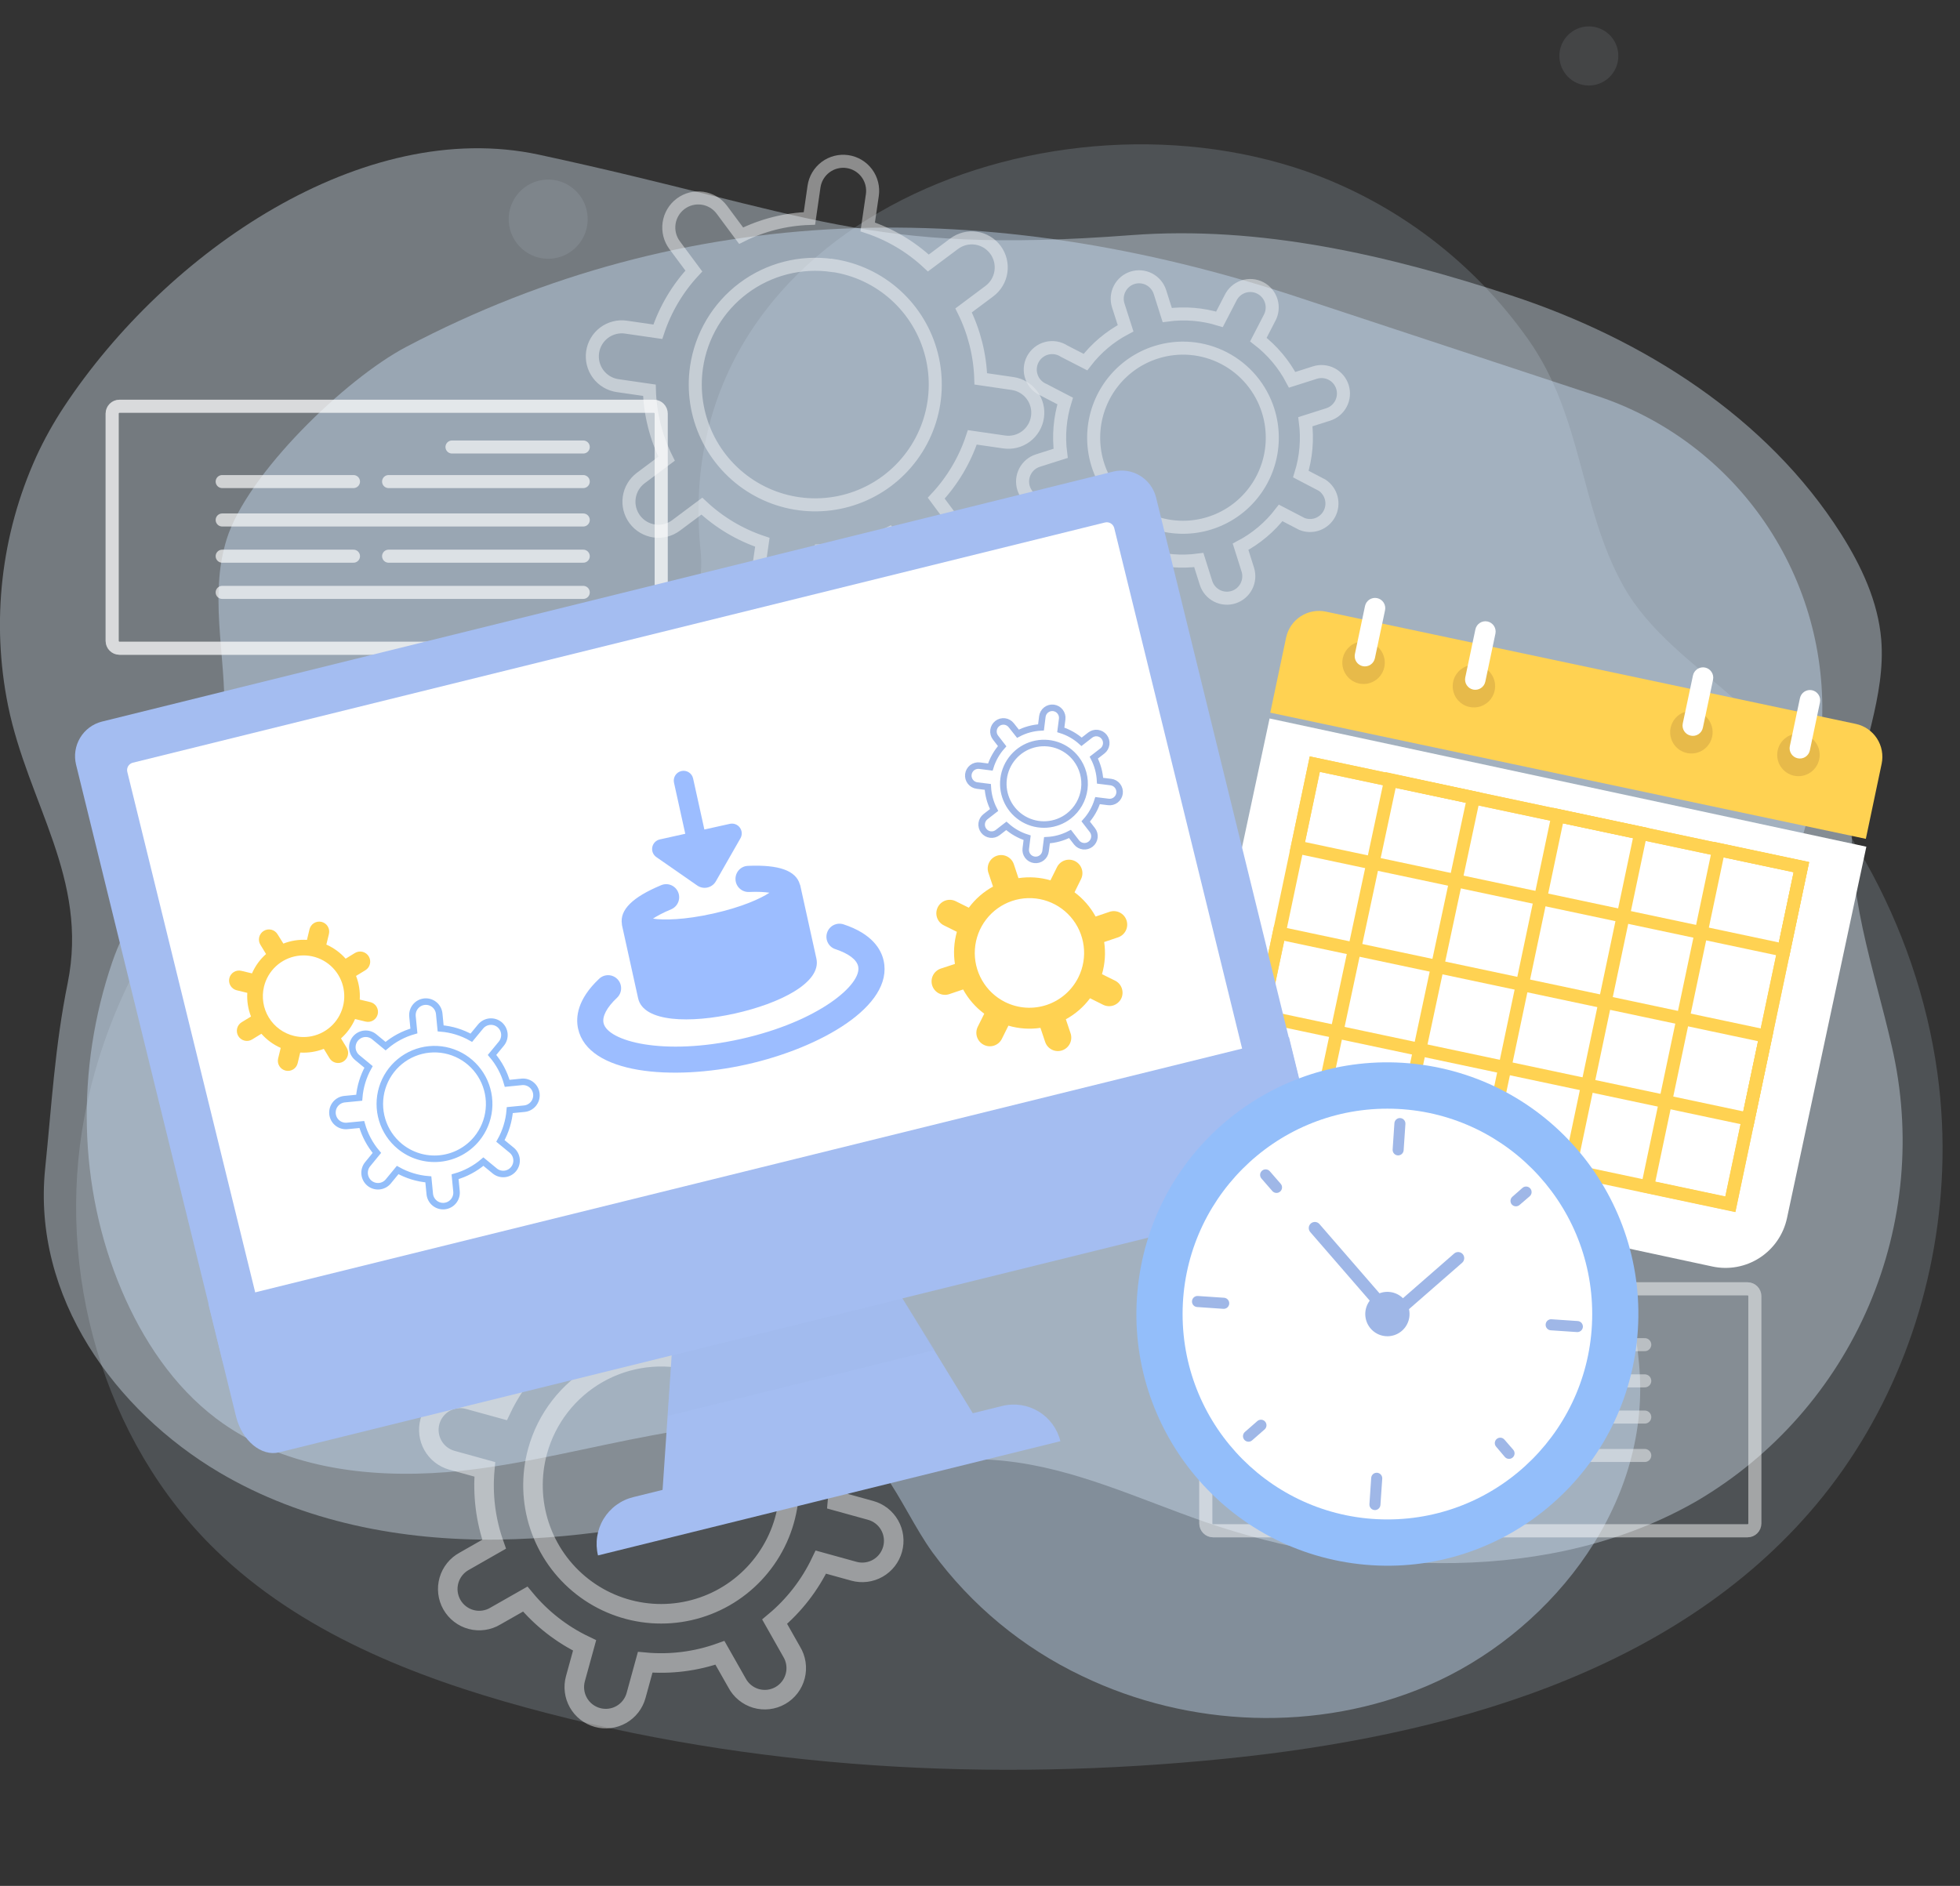 <svg width="239" height="230" viewBox="0 0 239 230" fill="none" xmlns="http://www.w3.org/2000/svg">
<rect x="0" y="0" width="239" height="230" fill="#333333" stroke="none"/>
<g clip-path="url(#clip0)">
<g opacity="0.41">
<path opacity="0.41" d="M236.758 144.122C236.986 140.246 236.882 136.358 236.449 132.5C234.4 114.391 225.139 97.317 211.507 85.269C206.643 80.969 201.108 77.116 197.942 71.444C192.612 61.887 193.016 50.906 186.412 41.481C179.712 31.952 170.219 24.753 159.253 20.885C126.773 9.599 81.338 27.961 85.431 67.181C85.431 67.323 85.463 67.528 85.479 67.785C85.602 69.711 85.335 71.643 84.694 73.463C84.052 75.282 83.049 76.953 81.745 78.373C80.442 79.793 78.864 80.933 77.109 81.724C75.353 82.516 73.456 82.942 71.532 82.977C41.59 83.692 15.814 106.847 10.295 136.18C6.752 155.04 12.559 175.715 26.317 189.062C36.584 199.023 50.363 204.495 64.153 208.254C91.794 215.797 120.877 217.374 149.378 214.493C176.056 211.797 204.2 204.101 221.454 183.516C230.658 172.535 235.93 158.473 236.758 144.122Z" fill="#D4EBF8"/>
</g>
<g opacity="0.31">
<path opacity="0.31" d="M193.744 10.43C195.73 10.43 197.339 8.815 197.339 6.824C197.339 4.832 195.73 3.218 193.744 3.218C191.758 3.218 190.148 4.832 190.148 6.824C190.148 8.815 191.758 10.43 193.744 10.43Z" fill="#E1EDFE"/>
</g>
<g opacity="0.31">
<path opacity="0.31" d="M70.447 29.937C72.214 27.942 72.033 24.889 70.043 23.117C68.054 21.346 65.01 21.527 63.244 23.523C61.478 25.518 61.658 28.571 63.648 30.342C65.637 32.114 68.681 31.932 70.447 29.937Z" fill="#E1EDFE"/>
</g>
<path opacity="0.47" d="M4.425 55.684C0.112 65.199 -1.091 75.837 0.986 86.078C3.423 98.001 10.824 107.163 8.256 119.879C6.683 127.622 6.301 134.802 5.509 142.482C3.89 158.205 14.089 172.072 26.715 179.558C36.982 185.64 49.016 187.921 60.819 187.763C71.443 187.616 82.045 185.661 92.339 183.001C102.26 180.451 111.956 177.092 122.355 178.154C131.003 179.032 138.791 182.785 146.847 185.582C166.076 192.258 189.362 193.199 206.946 183.037C216.275 177.547 223.61 169.209 227.882 159.242C232.153 149.275 233.136 138.2 230.689 127.632C228.535 118.097 224.923 108.477 226.024 98.542C226.81 91.614 229.971 84.927 229.394 77.983C229.006 73.368 226.983 69.047 224.504 65.125C215.458 50.853 200.306 41.302 184.284 36.035C169.205 31.083 153.649 27.493 137.952 28.676C105.489 31.151 98.869 26.005 65.698 18.861C44.283 14.267 20.326 30.647 7.8 49.618C6.523 51.551 5.394 53.579 4.425 55.684Z" fill="#E0F1FD" fill-opacity="0.8"/>
<path opacity="0.81" d="M26.757 70.351C26.091 77.863 28.617 85.596 26.505 93.044C23.979 101.954 16.662 108.625 13.675 117.372C9.267 130.293 9.482 144.775 14.833 157.365C17.412 163.436 21.185 169.077 26.332 172.977C34.262 178.991 44.676 180.305 54.44 179.543C68.99 178.407 84.346 172.089 98.99 173.813C107.066 174.764 109.529 183.527 113.696 189.309C118.436 195.777 124.703 200.963 131.935 204.401C145.012 210.709 160.709 211.298 174.074 205.584C188.345 199.492 200.803 184.605 199.965 167.773C199.588 159.982 196.48 152.25 197.916 144.596C199.724 134.992 206.941 126.24 212.166 118.418C217.997 109.639 221.431 99.48 222.124 88.954C222.124 88.839 222.124 88.718 222.151 88.597C222.636 79.766 220.199 71.022 215.218 63.724C210.237 56.426 202.992 50.983 194.608 48.242L157.989 36.151C120.819 23.903 83.696 24.319 49.54 42.302C42.145 46.191 30.111 57.788 27.632 65.783C27.177 67.27 26.883 68.801 26.757 70.351Z" fill="#D1E6FF" fill-opacity="0.5"/>
<path d="M154.811 87.623L227.581 103.263L217.905 148.555C217.479 150.549 216.281 152.291 214.574 153.398C212.868 154.506 210.793 154.888 208.805 154.461L151.022 142.042C149.034 141.615 147.297 140.413 146.193 138.702C145.089 136.99 144.708 134.909 145.134 132.915L154.811 87.623Z" fill="white"/>
<path d="M210.995 146.854L219.657 105.735L209.571 103.598L200.909 144.717L210.995 146.854Z" stroke="#FFD252" stroke-width="1.59" stroke-miterlimit="10"/>
<path d="M219.659 105.765L160.324 93.192L151.662 134.311L210.997 146.885L219.659 105.765Z" stroke="#FFD252" stroke-width="1.59" stroke-miterlimit="10"/>
<path d="M219.66 105.767L160.325 93.194L158.194 103.31L217.529 115.884L219.66 105.767Z" stroke="#FFD252" stroke-width="1.59" stroke-miterlimit="10"/>
<path d="M215.318 126.369L155.983 113.796L153.852 123.912L213.187 136.486L215.318 126.369Z" stroke="#FFD252" stroke-width="1.59" stroke-miterlimit="10"/>
<path d="M191.402 142.713L200.063 101.593L189.977 99.456L181.315 140.575L191.402 142.713Z" stroke="#FFD252" stroke-width="1.59" stroke-miterlimit="10"/>
<path d="M170.883 138.472L179.683 97.285L169.58 95.114L160.78 136.301L170.883 138.472Z" stroke="#FFD252" stroke-width="1.593" stroke-miterlimit="10"/>
<path d="M161.676 74.593L226.287 88.285C226.813 88.396 227.312 88.61 227.756 88.915C228.199 89.22 228.578 89.609 228.872 90.061C229.165 90.513 229.367 91.018 229.465 91.548C229.564 92.078 229.557 92.623 229.446 93.15L227.518 102.305L154.896 86.916L156.822 77.776C156.931 77.247 157.143 76.745 157.447 76.298C157.75 75.852 158.139 75.469 158.59 75.174C159.041 74.878 159.545 74.674 160.075 74.575C160.605 74.475 161.149 74.481 161.676 74.593Z" fill="#FFD252"/>
<path d="M219.299 94.662C220.729 94.662 221.888 93.499 221.888 92.065C221.888 90.631 220.729 89.468 219.299 89.468C217.869 89.468 216.71 90.631 216.71 92.065C216.71 93.499 217.869 94.662 219.299 94.662Z" fill="#E7BA4A"/>
<path d="M219.215 92.481C219.054 92.447 218.901 92.383 218.766 92.29C218.63 92.197 218.514 92.079 218.425 91.941C218.335 91.803 218.273 91.649 218.243 91.487C218.214 91.325 218.216 91.159 218.25 90.998L219.482 85.147C219.516 84.987 219.581 84.834 219.673 84.698C219.766 84.562 219.884 84.447 220.021 84.357C220.159 84.267 220.312 84.205 220.473 84.175C220.634 84.144 220.8 84.146 220.96 84.18C221.284 84.25 221.568 84.445 221.749 84.724C221.93 85.003 221.993 85.342 221.924 85.668L220.693 91.513C220.66 91.674 220.595 91.828 220.503 91.964C220.411 92.1 220.292 92.216 220.155 92.306C220.017 92.396 219.864 92.458 219.702 92.487C219.541 92.517 219.375 92.515 219.215 92.481Z" fill="white"/>
<path d="M166.418 83.413C167.846 83.331 168.937 82.103 168.855 80.672C168.773 79.24 167.55 78.146 166.122 78.228C164.694 78.31 163.603 79.537 163.685 80.969C163.767 82.401 164.991 83.495 166.418 83.413Z" fill="#E7BA4A"/>
<path d="M166.18 81.247C166.019 81.213 165.867 81.148 165.732 81.055C165.596 80.963 165.481 80.844 165.391 80.706C165.302 80.569 165.24 80.415 165.21 80.253C165.18 80.091 165.181 79.925 165.215 79.765L166.447 73.914C166.481 73.753 166.546 73.6 166.638 73.465C166.731 73.329 166.849 73.213 166.986 73.123C167.123 73.033 167.277 72.972 167.438 72.941C167.599 72.911 167.765 72.913 167.925 72.947C168.086 72.98 168.238 73.044 168.374 73.137C168.51 73.23 168.626 73.348 168.715 73.486C168.805 73.624 168.866 73.778 168.896 73.94C168.926 74.102 168.924 74.268 168.889 74.429L167.652 80.28C167.584 80.603 167.391 80.887 167.115 81.068C166.839 81.25 166.503 81.314 166.18 81.247Z" fill="white"/>
<path d="M182.26 84.216C182.154 84.719 181.903 85.179 181.537 85.538C181.171 85.897 180.707 86.14 180.204 86.235C179.701 86.33 179.181 86.273 178.71 86.071C178.239 85.87 177.838 85.532 177.558 85.102C177.278 84.672 177.131 84.169 177.137 83.655C177.142 83.142 177.299 82.641 177.588 82.217C177.877 81.793 178.285 81.465 178.76 81.273C179.235 81.082 179.756 81.036 180.258 81.141C180.929 81.284 181.517 81.688 181.892 82.264C182.267 82.84 182.399 83.542 182.26 84.216Z" fill="#E7BA4A"/>
<path d="M179.64 84.101C179.479 84.067 179.326 84.002 179.19 83.909C179.055 83.815 178.939 83.696 178.849 83.558C178.759 83.42 178.698 83.265 178.668 83.103C178.638 82.941 178.641 82.774 178.675 82.613L179.907 76.762C179.941 76.602 180.006 76.449 180.098 76.313C180.191 76.177 180.309 76.061 180.446 75.972C180.583 75.882 180.737 75.82 180.898 75.79C181.059 75.759 181.225 75.761 181.385 75.795C181.709 75.865 181.993 76.06 182.174 76.339C182.355 76.618 182.418 76.957 182.349 77.283L181.118 83.133C181.048 83.458 180.854 83.741 180.577 83.922C180.301 84.104 179.963 84.168 179.64 84.101Z" fill="white"/>
<path d="M206.811 91.832C208.206 91.519 209.085 90.131 208.773 88.731C208.462 87.331 207.078 86.45 205.682 86.763C204.287 87.075 203.408 88.463 203.72 89.863C204.031 91.263 205.415 92.144 206.811 91.832Z" fill="#E7BA4A"/>
<path d="M206.159 89.715C205.999 89.681 205.847 89.616 205.711 89.523C205.576 89.431 205.46 89.312 205.371 89.174C205.281 89.037 205.219 88.883 205.189 88.721C205.159 88.559 205.161 88.394 205.195 88.233L206.437 82.382C206.506 82.057 206.701 81.772 206.979 81.591C207.257 81.41 207.596 81.346 207.92 81.415C208.244 81.484 208.528 81.68 208.709 81.959C208.89 82.237 208.953 82.577 208.885 82.902L207.648 88.748C207.615 88.91 207.55 89.064 207.457 89.201C207.364 89.338 207.244 89.455 207.106 89.545C206.967 89.635 206.812 89.696 206.65 89.726C206.487 89.755 206.32 89.751 206.159 89.715Z" fill="white"/>
<g opacity="0.66">
<path opacity="0.66" d="M55.084 178.085L59.114 179.199C58.831 182.29 59.219 185.405 60.251 188.33L56.614 190.407C56.164 190.65 55.767 190.981 55.446 191.38C55.126 191.78 54.888 192.239 54.747 192.732C54.606 193.225 54.564 193.741 54.625 194.25C54.686 194.76 54.847 195.251 55.1 195.697C55.353 196.143 55.692 196.533 56.098 196.845C56.503 197.158 56.967 197.386 57.461 197.516C57.956 197.646 58.471 197.675 58.977 197.603C59.483 197.53 59.97 197.357 60.408 197.093L64.046 195.022C66.025 197.406 68.494 199.334 71.284 200.673L70.167 204.731C70.033 205.218 69.996 205.727 70.058 206.228C70.119 206.73 70.279 207.214 70.528 207.654C70.777 208.093 71.11 208.479 71.507 208.789C71.905 209.1 72.36 209.328 72.846 209.462V209.462C73.331 209.597 73.838 209.634 74.339 209.572C74.839 209.51 75.322 209.35 75.76 209.1C76.198 208.851 76.583 208.517 76.892 208.118C77.201 207.719 77.429 207.263 77.563 206.776L78.674 202.728C81.759 203.01 84.869 202.617 87.788 201.577L89.858 205.225C90.097 205.683 90.425 206.088 90.823 206.415C91.222 206.743 91.681 206.987 92.175 207.133C92.67 207.278 93.188 207.323 93.7 207.263C94.211 207.204 94.706 207.041 95.153 206.786C95.601 206.531 95.993 206.188 96.306 205.777C96.618 205.367 96.846 204.898 96.974 204.397C97.102 203.897 97.128 203.376 97.051 202.865C96.974 202.354 96.795 201.865 96.525 201.425L94.46 197.776C96.837 195.789 98.758 193.311 100.094 190.512L104.125 191.626C104.61 191.76 105.118 191.797 105.618 191.734C106.118 191.671 106.601 191.511 107.039 191.261C107.477 191.011 107.862 190.677 108.171 190.278C108.48 189.878 108.708 189.422 108.842 188.935V188.935C108.976 188.448 109.013 187.939 108.952 187.437C108.89 186.936 108.73 186.451 108.481 186.012C108.232 185.573 107.899 185.187 107.502 184.876C107.104 184.566 106.649 184.337 106.163 184.204L102.128 183.089C102.41 179.999 102.022 176.884 100.99 173.958L104.628 171.887C105.068 171.639 105.455 171.306 105.767 170.907C106.078 170.508 106.308 170.052 106.444 169.563C106.579 169.075 106.617 168.565 106.555 168.062C106.493 167.559 106.333 167.074 106.083 166.633C105.834 166.193 105.5 165.806 105.101 165.495C104.702 165.184 104.246 164.955 103.758 164.822C103.271 164.688 102.762 164.652 102.261 164.717C101.76 164.781 101.277 164.944 100.838 165.196L97.201 167.267C95.219 164.886 92.749 162.962 89.958 161.626L91.069 157.584C91.203 157.097 91.239 156.588 91.177 156.086C91.114 155.585 90.954 155.1 90.704 154.661C90.455 154.222 90.122 153.836 89.724 153.526C89.326 153.215 88.871 152.987 88.385 152.853V152.853C87.9 152.719 87.392 152.682 86.892 152.745C86.392 152.808 85.909 152.969 85.471 153.219C85.033 153.468 84.648 153.803 84.339 154.202C84.03 154.601 83.802 155.057 83.668 155.544L82.563 159.587C79.48 159.303 76.372 159.693 73.454 160.727L71.389 157.079C71.139 156.64 70.806 156.254 70.409 155.944C70.011 155.633 69.556 155.405 69.07 155.271C68.584 155.137 68.076 155.1 67.576 155.163C67.076 155.226 66.593 155.386 66.155 155.636C65.717 155.886 65.332 156.22 65.023 156.619C64.714 157.018 64.486 157.475 64.352 157.962C64.219 158.449 64.182 158.958 64.245 159.46C64.307 159.961 64.468 160.446 64.717 160.885L66.813 164.528C64.433 166.514 62.51 168.992 61.174 171.793L57.143 170.684C56.658 170.549 56.15 170.511 55.65 170.573C55.15 170.635 54.667 170.796 54.229 171.045C53.791 171.295 53.406 171.629 53.097 172.027C52.788 172.426 52.56 172.882 52.426 173.37V173.37C52.16 174.348 52.29 175.393 52.788 176.276C53.285 177.159 54.11 177.809 55.084 178.085ZM84.769 166.026C87.749 166.849 90.419 168.54 92.441 170.884C94.463 173.229 95.746 176.122 96.129 179.198C96.512 182.274 95.977 185.395 94.591 188.166C93.206 190.937 91.032 193.234 88.346 194.766C85.659 196.298 82.579 196.997 79.496 196.774C76.414 196.551 73.466 195.416 71.026 193.513C68.586 191.61 66.764 189.025 65.789 186.083C64.814 183.141 64.731 179.975 65.55 176.986C66.65 172.977 69.292 169.57 72.897 167.514C76.501 165.459 80.771 164.924 84.769 166.026V166.026Z" stroke="white" stroke-width="2.384" stroke-miterlimit="10" stroke-linecap="round"/>
<path opacity="0.66" d="M136.357 37.243L137.253 40.035C135.344 41.039 133.674 42.447 132.358 44.161L129.758 42.826C129.446 42.622 129.095 42.486 128.727 42.426C128.359 42.367 127.983 42.385 127.623 42.479C127.262 42.574 126.926 42.743 126.634 42.976C126.343 43.209 126.103 43.501 125.931 43.832C125.758 44.163 125.657 44.527 125.633 44.9C125.609 45.272 125.663 45.646 125.791 45.997C125.92 46.348 126.12 46.668 126.379 46.936C126.638 47.205 126.95 47.416 127.295 47.557L129.884 48.903C129.244 50.967 129.056 53.145 129.334 55.289L126.556 56.172C125.881 56.387 125.318 56.862 124.992 57.493C124.665 58.124 124.602 58.859 124.816 59.537C125.03 60.214 125.504 60.779 126.133 61.106C126.762 61.433 127.495 61.496 128.17 61.282L130.948 60.399C131.95 62.314 133.354 63.989 135.062 65.309L133.721 67.9C133.394 68.532 133.331 69.267 133.545 69.946C133.759 70.624 134.234 71.189 134.863 71.517C135.493 71.844 136.227 71.908 136.903 71.693C137.579 71.478 138.142 71.002 138.469 70.371L139.811 67.774C141.871 68.408 144.043 68.587 146.179 68.3L147.059 71.086C147.274 71.763 147.747 72.327 148.376 72.655C149.005 72.982 149.738 73.045 150.414 72.831C151.089 72.616 151.652 72.141 151.978 71.51C152.304 70.879 152.367 70.144 152.154 69.467L151.273 66.681C153.181 65.675 154.849 64.268 156.163 62.554L158.752 63.9C159.367 64.146 160.052 64.155 160.673 63.924C161.295 63.693 161.808 63.238 162.114 62.649C162.42 62.06 162.497 61.377 162.33 60.734C162.163 60.091 161.764 59.533 161.21 59.169L158.626 57.818C159.267 55.754 159.455 53.575 159.177 51.431L161.955 50.548C162.63 50.333 163.193 49.858 163.519 49.227C163.845 48.596 163.908 47.861 163.695 47.184V47.184C163.48 46.506 163.007 45.942 162.378 45.615C161.749 45.287 161.016 45.224 160.34 45.438L157.562 46.322C156.557 44.409 155.152 42.736 153.443 41.417L154.785 38.82C154.962 38.507 155.074 38.16 155.114 37.802C155.155 37.444 155.123 37.082 155.021 36.736C154.918 36.391 154.748 36.069 154.519 35.792C154.29 35.514 154.007 35.285 153.688 35.12C153.369 34.954 153.02 34.854 152.662 34.827C152.304 34.799 151.944 34.844 151.603 34.96C151.263 35.075 150.949 35.258 150.681 35.498C150.412 35.737 150.195 36.029 150.041 36.355L148.7 38.946C146.64 38.313 144.467 38.133 142.332 38.421L141.446 35.629C141.34 35.294 141.17 34.982 140.944 34.712C140.718 34.442 140.442 34.22 140.13 34.057C139.819 33.895 139.479 33.795 139.129 33.765C138.779 33.734 138.427 33.773 138.092 33.879V33.879C137.417 34.095 136.856 34.571 136.531 35.201C136.205 35.832 136.143 36.566 136.357 37.243V37.243ZM154.633 50.08C155.284 52.14 155.311 54.347 154.712 56.422C154.112 58.497 152.912 60.347 151.264 61.739C149.616 63.13 147.594 64 145.453 64.238C143.311 64.477 141.148 64.073 139.236 63.078C137.323 62.083 135.748 60.541 134.71 58.648C133.671 56.756 133.215 54.596 133.4 52.444C133.585 50.291 134.403 48.242 135.749 46.555C137.095 44.868 138.91 43.62 140.964 42.968C142.327 42.534 143.762 42.374 145.187 42.497C146.611 42.62 147.998 43.023 149.267 43.684C150.537 44.344 151.664 45.249 152.585 46.346C153.505 47.444 154.201 48.713 154.633 50.08Z" stroke="white" stroke-width="1.59" stroke-miterlimit="10" stroke-linecap="round"/>
<path opacity="0.66" d="M75.308 47.031L79.187 47.593C79.274 50.497 79.99 53.347 81.283 55.946L78.138 58.296C77.374 58.868 76.867 59.72 76.73 60.667C76.592 61.613 76.835 62.576 77.405 63.342C77.975 64.109 78.825 64.618 79.769 64.755C80.712 64.894 81.672 64.65 82.436 64.078L85.581 61.729C87.696 63.713 90.213 65.216 92.96 66.134L92.4 70.018C92.331 70.487 92.356 70.964 92.472 71.423C92.588 71.882 92.793 72.314 93.075 72.693C93.357 73.072 93.712 73.392 94.117 73.634C94.523 73.876 94.972 74.035 95.439 74.103C96.382 74.24 97.341 73.995 98.105 73.424C98.868 72.852 99.374 72 99.512 71.054L100.073 67.169C102.967 67.078 105.808 66.361 108.401 65.067L110.743 68.221C111.313 68.987 112.164 69.496 113.107 69.634C114.051 69.772 115.01 69.528 115.775 68.957C116.539 68.385 117.046 67.532 117.184 66.586C117.321 65.639 117.079 64.677 116.509 63.91L114.166 60.756C116.149 58.631 117.649 56.101 118.563 53.339L122.442 53.901C122.908 53.97 123.384 53.945 123.841 53.829C124.298 53.713 124.728 53.507 125.106 53.224C125.484 52.94 125.802 52.585 126.043 52.178C126.284 51.771 126.442 51.321 126.509 50.853V50.853C126.577 50.385 126.553 49.908 126.437 49.45C126.321 48.992 126.117 48.561 125.835 48.182C125.553 47.803 125.199 47.483 124.794 47.242C124.389 47 123.941 46.841 123.474 46.773L119.596 46.206C119.505 43.304 118.79 40.456 117.499 37.858L120.644 35.508C121.408 34.937 121.915 34.084 122.053 33.138C122.19 32.191 121.948 31.229 121.378 30.462C120.808 29.695 119.958 29.187 119.014 29.049C118.07 28.911 117.111 29.154 116.346 29.726L113.202 32.076C111.081 30.092 108.559 28.591 105.806 27.676L106.372 23.791C106.441 23.323 106.416 22.846 106.3 22.387C106.184 21.928 105.979 21.496 105.697 21.117C105.415 20.738 105.06 20.418 104.655 20.176C104.249 19.934 103.8 19.774 103.333 19.707V19.707C102.39 19.57 101.431 19.814 100.667 20.386C99.904 20.958 99.398 21.81 99.26 22.756L98.699 26.64C95.805 26.734 92.965 27.451 90.371 28.743L88.028 25.589C87.746 25.209 87.392 24.889 86.987 24.647C86.581 24.404 86.132 24.244 85.665 24.176C85.198 24.108 84.722 24.132 84.264 24.248C83.806 24.365 83.376 24.57 82.997 24.853C82.618 25.136 82.299 25.491 82.058 25.898C81.816 26.305 81.656 26.755 81.588 27.224C81.52 27.692 81.544 28.17 81.66 28.629C81.776 29.088 81.981 29.52 82.263 29.899L84.606 33.053C82.627 35.176 81.128 37.703 80.214 40.46L76.336 39.898C75.869 39.829 75.393 39.854 74.936 39.97C74.479 40.086 74.049 40.291 73.671 40.573C73.293 40.856 72.974 41.211 72.732 41.617C72.491 42.023 72.331 42.473 72.263 42.941V42.941C72.195 43.41 72.22 43.889 72.336 44.348C72.452 44.808 72.657 45.24 72.94 45.62C73.223 45.999 73.578 46.319 73.984 46.562C74.391 46.804 74.841 46.963 75.308 47.031V47.031ZM101.514 32.37C104.378 32.787 107.055 34.046 109.205 35.989C111.356 37.932 112.884 40.47 113.596 43.284C114.308 46.097 114.172 49.059 113.206 51.796C112.239 54.532 110.485 56.919 108.166 58.656C105.847 60.392 103.066 61.4 100.176 61.551C97.286 61.703 94.416 60.991 91.929 59.507C89.442 58.022 87.449 55.831 86.204 53.211C84.958 50.591 84.515 47.659 84.931 44.786C85.491 40.941 87.549 37.474 90.654 35.149C93.759 32.823 97.657 31.828 101.493 32.381L101.514 32.37Z" stroke="white" stroke-width="1.59" stroke-miterlimit="10" stroke-linecap="round"/>
<g opacity="0.81">
<path opacity="0.81" d="M184.555 168.408H200.561" stroke="white" stroke-width="1.59" stroke-miterlimit="10" stroke-linecap="round"/>
<path opacity="0.81" d="M184.555 177.507H200.561" stroke="white" stroke-width="1.59" stroke-miterlimit="10" stroke-linecap="round"/>
<path opacity="0.81" d="M213.087 157.179H147.929C147.434 157.179 147.033 157.581 147.033 158.078V185.796C147.033 186.293 147.434 186.695 147.929 186.695H213.087C213.582 186.695 213.983 186.293 213.983 185.796V158.078C213.983 157.581 213.582 157.179 213.087 157.179Z" stroke="white" stroke-width="1.59" stroke-miterlimit="10" stroke-linecap="round"/>
<g opacity="0.66">
<path opacity="0.66" d="M213.087 157.179H147.929C147.434 157.179 147.033 157.581 147.033 158.078V185.796C147.033 186.293 147.434 186.695 147.929 186.695H213.087C213.582 186.695 213.983 186.293 213.983 185.796V158.078C213.983 157.581 213.582 157.179 213.087 157.179Z" stroke="white" stroke-width="1.59" stroke-miterlimit="10" stroke-linecap="round"/>
</g>
<path opacity="0.81" d="M156.53 163.992H200.561" stroke="white" stroke-width="1.59" stroke-miterlimit="10" stroke-linecap="round"/>
<path opacity="0.81" d="M156.53 172.823H200.561" stroke="white" stroke-width="1.59" stroke-miterlimit="10" stroke-linecap="round"/>
<path opacity="0.81" d="M156.53 168.408H180.267" stroke="white" stroke-width="1.59" stroke-miterlimit="10" stroke-linecap="round"/>
<path opacity="0.81" d="M156.53 177.507H180.267" stroke="white" stroke-width="1.59" stroke-miterlimit="10" stroke-linecap="round"/>
<path opacity="0.81" d="M156.53 181.722H172.542" stroke="white" stroke-width="1.59" stroke-miterlimit="10" stroke-linecap="round"/>
</g>
</g>
<g opacity="0.81">
<path opacity="0.81" d="M43.103 67.832H27.092" stroke="white" stroke-width="1.59" stroke-miterlimit="10" stroke-linecap="round"/>
<path opacity="0.81" d="M43.103 58.732H27.092" stroke="white" stroke-width="1.59" stroke-miterlimit="10" stroke-linecap="round"/>
<path opacity="0.81" d="M79.729 49.544H14.571C14.076 49.544 13.675 49.946 13.675 50.443V78.161C13.675 78.658 14.076 79.06 14.571 79.06H79.729C80.224 79.06 80.625 78.658 80.625 78.161V50.443C80.625 49.946 80.224 49.544 79.729 49.544Z" stroke="white" stroke-width="1.59" stroke-miterlimit="10" stroke-linecap="round"/>
<g opacity="0.66">
<path opacity="0.66" d="M79.729 49.544H14.571C14.076 49.544 13.675 49.946 13.675 50.443V78.161C13.675 78.658 14.076 79.06 14.571 79.06H79.729C80.224 79.06 80.625 78.658 80.625 78.161V50.443C80.625 49.946 80.224 49.544 79.729 49.544Z" stroke="white" stroke-width="1.59" stroke-miterlimit="10" stroke-linecap="round"/>
</g>
<path opacity="0.81" d="M71.122 72.247H27.092" stroke="white" stroke-width="1.59" stroke-miterlimit="10" stroke-linecap="round"/>
<path opacity="0.81" d="M71.122 63.416H27.092" stroke="white" stroke-width="1.59" stroke-miterlimit="10" stroke-linecap="round"/>
<path opacity="0.81" d="M71.122 67.832H47.385" stroke="white" stroke-width="1.59" stroke-miterlimit="10" stroke-linecap="round"/>
<path opacity="0.81" d="M71.122 58.732H47.385" stroke="white" stroke-width="1.59" stroke-miterlimit="10" stroke-linecap="round"/>
<path opacity="0.81" d="M71.123 54.516H55.116" stroke="white" stroke-width="1.59" stroke-miterlimit="10" stroke-linecap="round"/>
</g>
<path d="M108.963 156.596L108.58 156.69L82.433 163.156L82.05 163.25L80.619 184.267L81.694 184.004L118.89 174.81L119.964 174.547L108.963 156.596Z" fill="#A4BDF1"/>
<path opacity="0.35" d="M110.037 158.351L81.908 165.3L81.41 172.686L113.905 164.659L113.984 164.638L110.037 158.351Z" fill="#9FB7E7"/>
<path d="M155.645 138.496L32.338 168.985C31.222 169.26 30.044 169.079 29.061 168.483C28.078 167.886 27.372 166.923 27.097 165.805L9.277 93.263C9.002 92.148 9.179 90.969 9.768 89.984C10.357 88.999 11.311 88.288 12.421 88.006L135.729 57.518C136.841 57.239 138.018 57.415 139.001 58.007C139.983 58.598 140.692 59.556 140.97 60.672L158.79 133.214C158.931 133.768 158.962 134.344 158.88 134.91C158.798 135.476 158.606 136.02 158.314 136.511C158.021 137.002 157.635 137.43 157.177 137.771C156.719 138.112 156.199 138.358 155.645 138.496Z" fill="#A4BDF1"/>
<path d="M151.085 130.249L32.547 159.524C32.307 159.581 32.055 159.541 31.844 159.414C31.633 159.286 31.481 159.08 31.42 158.84L15.524 94.141C15.494 94.022 15.488 93.899 15.507 93.778C15.525 93.657 15.567 93.541 15.63 93.436C15.694 93.331 15.777 93.24 15.876 93.168C15.974 93.096 16.086 93.045 16.205 93.016L134.743 63.721C134.983 63.664 135.236 63.703 135.446 63.831C135.657 63.959 135.809 64.165 135.87 64.404L151.766 129.124C151.796 129.243 151.802 129.367 151.784 129.488C151.766 129.609 151.723 129.725 151.66 129.83C151.597 129.934 151.513 130.025 151.415 130.097C151.316 130.169 151.204 130.221 151.085 130.249Z" fill="white"/>
<path d="M129.304 175.767L72.92 189.697C72.736 188.948 72.701 188.17 72.817 187.407C72.933 186.645 73.197 185.912 73.595 185.252C73.994 184.592 74.517 184.017 75.137 183.561C75.757 183.104 76.46 182.774 77.207 182.59L122.218 171.467C123.726 171.095 125.32 171.34 126.648 172.146C127.977 172.952 128.932 174.254 129.304 175.767Z" fill="#A4BDF1"/>
<path d="M157.92 146.519L34.031 177.128C31.872 177.654 29.534 175.719 28.79 172.786L25.409 159.024L157.171 126.475L160.551 140.237C161.248 143.17 160.08 145.982 157.92 146.519Z" fill="#A4BDF1"/>
<path d="M62.4 140.281L61.021 139.146C61.667 137.99 62.057 136.708 62.164 135.387L63.935 135.214C64.368 135.172 64.766 134.959 65.042 134.623C65.318 134.287 65.45 133.855 65.408 133.421C65.366 132.987 65.155 132.588 64.82 132.311C64.484 132.034 64.053 131.902 63.621 131.944L61.844 132.123C61.487 130.847 60.858 129.665 59.999 128.658L61.137 127.276C61.412 126.939 61.543 126.506 61.501 126.073C61.458 125.639 61.246 125.24 60.911 124.963V124.963C60.575 124.688 60.144 124.558 59.712 124.6C59.28 124.642 58.882 124.854 58.605 125.189L57.473 126.561C56.323 125.912 55.046 125.522 53.731 125.42L53.558 123.638C53.516 123.205 53.304 122.806 52.969 122.529C52.634 122.252 52.203 122.119 51.771 122.161C51.338 122.203 50.94 122.415 50.664 122.752C50.388 123.088 50.256 123.52 50.298 123.954L50.471 125.736C49.2 126.095 48.021 126.726 47.017 127.586L45.639 126.451C45.473 126.313 45.283 126.21 45.077 126.146C44.872 126.083 44.656 126.061 44.442 126.081C44.229 126.102 44.021 126.164 43.831 126.266C43.642 126.367 43.474 126.505 43.338 126.671V126.671C43.201 126.838 43.098 127.03 43.035 127.237C42.972 127.443 42.951 127.66 42.971 127.875C42.992 128.09 43.056 128.298 43.157 128.489C43.258 128.679 43.397 128.848 43.563 128.984L44.941 130.12C44.294 131.275 43.904 132.557 43.799 133.878L42.022 134.052C41.808 134.072 41.599 134.134 41.408 134.235C41.218 134.336 41.049 134.474 40.912 134.64C40.774 134.807 40.671 134.999 40.608 135.206C40.545 135.413 40.524 135.63 40.545 135.845C40.566 136.06 40.629 136.269 40.731 136.46C40.833 136.65 40.971 136.819 41.138 136.956C41.305 137.092 41.498 137.195 41.704 137.256C41.911 137.318 42.127 137.339 42.342 137.316L44.119 137.143C44.477 138.416 45.105 139.598 45.958 140.607L44.826 141.989C44.552 142.327 44.422 142.759 44.464 143.192C44.507 143.626 44.718 144.024 45.052 144.302V144.302C45.387 144.578 45.817 144.709 46.249 144.667C46.68 144.625 47.077 144.412 47.352 144.076L48.49 142.694C49.641 143.338 50.917 143.727 52.232 143.834L52.405 145.616C52.447 146.05 52.66 146.449 52.995 146.725C53.331 147.002 53.762 147.133 54.195 147.091C54.627 147.048 55.025 146.835 55.3 146.499C55.576 146.162 55.707 145.729 55.665 145.296L55.492 143.514C56.762 143.154 57.94 142.525 58.946 141.669L60.324 142.804C60.49 142.941 60.681 143.045 60.886 143.107C61.092 143.17 61.308 143.192 61.522 143.171C61.735 143.15 61.943 143.087 62.132 142.985C62.322 142.883 62.489 142.745 62.625 142.578C62.898 142.243 63.028 141.813 62.986 141.383C62.943 140.952 62.733 140.556 62.4 140.281V140.281ZM48.747 139.803C47.728 138.963 46.981 137.839 46.6 136.573C46.219 135.307 46.22 133.957 46.604 132.692C46.988 131.427 47.737 130.304 48.757 129.466C49.777 128.628 51.021 128.112 52.333 127.984C53.645 127.855 54.966 128.12 56.128 128.744C57.291 129.368 58.242 130.324 58.863 131.49C59.484 132.657 59.746 133.982 59.616 135.297C59.486 136.613 58.97 137.861 58.133 138.883C57.01 140.252 55.39 141.119 53.63 141.291C51.87 141.464 50.113 140.928 48.747 139.803V139.803Z" stroke="#93BEFA" stroke-width="0.795" stroke-miterlimit="10"/>
<path d="M36.299 129.661L36.608 128.368C37.589 128.425 38.57 128.271 39.486 127.916L40.178 129.052C40.261 129.19 40.37 129.31 40.5 129.406C40.63 129.501 40.777 129.57 40.933 129.609C41.089 129.647 41.251 129.655 41.41 129.63C41.569 129.606 41.722 129.55 41.86 129.467C41.998 129.383 42.117 129.273 42.213 129.143C42.308 129.013 42.377 128.866 42.415 128.709C42.454 128.552 42.461 128.39 42.437 128.23C42.413 128.071 42.357 127.918 42.274 127.779L41.582 126.639C42.317 125.986 42.902 125.181 43.296 124.279L44.59 124.594C44.904 124.668 45.234 124.616 45.509 124.447C45.784 124.279 45.981 124.009 46.058 123.695C46.134 123.38 46.082 123.048 45.914 122.771C45.746 122.494 45.476 122.295 45.162 122.218L43.867 121.908C43.929 120.924 43.775 119.939 43.416 119.022L44.554 118.328C44.832 118.159 45.031 117.885 45.108 117.568C45.186 117.252 45.134 116.917 44.965 116.638C44.796 116.359 44.524 116.159 44.208 116.082C43.892 116.004 43.558 116.056 43.28 116.225L42.148 116.919C41.496 116.184 40.693 115.597 39.795 115.2L40.109 113.907C40.185 113.591 40.133 113.258 39.964 112.981C39.794 112.704 39.523 112.506 39.208 112.43C38.894 112.356 38.563 112.409 38.288 112.578C38.013 112.748 37.816 113.02 37.74 113.334L37.431 114.627C36.451 114.566 35.468 114.72 34.554 115.079L33.846 113.944C33.763 113.806 33.653 113.686 33.524 113.59C33.394 113.494 33.247 113.425 33.091 113.387C32.934 113.348 32.772 113.341 32.613 113.365C32.454 113.39 32.301 113.445 32.164 113.529C32.026 113.612 31.906 113.722 31.811 113.852C31.716 113.982 31.647 114.13 31.608 114.286C31.57 114.443 31.563 114.606 31.587 114.765C31.611 114.925 31.666 115.078 31.75 115.216L32.442 116.352C31.706 117.004 31.122 117.81 30.728 118.712L29.433 118.402C29.278 118.363 29.117 118.356 28.959 118.381C28.801 118.405 28.649 118.461 28.513 118.544C28.376 118.628 28.258 118.738 28.164 118.868C28.07 118.997 28.003 119.144 27.966 119.3C27.89 119.615 27.942 119.947 28.11 120.223C28.278 120.499 28.548 120.696 28.862 120.772L30.156 121.088C30.095 122.071 30.249 123.056 30.607 123.974L29.47 124.668C29.332 124.751 29.212 124.862 29.117 124.992C29.022 125.122 28.953 125.27 28.915 125.427C28.877 125.584 28.87 125.747 28.895 125.907C28.919 126.066 28.975 126.219 29.058 126.358C29.142 126.496 29.252 126.616 29.382 126.711C29.512 126.807 29.659 126.876 29.816 126.914C29.972 126.952 30.135 126.959 30.294 126.935C30.453 126.91 30.606 126.854 30.744 126.77L31.875 126.076C32.527 126.815 33.33 127.403 34.229 127.8L33.914 129.094C33.84 129.409 33.893 129.74 34.062 130.016C34.231 130.292 34.502 130.489 34.816 130.566C34.972 130.605 35.135 130.614 35.295 130.59C35.455 130.566 35.608 130.51 35.747 130.426C35.885 130.341 36.005 130.231 36.099 130.099C36.194 129.968 36.262 129.819 36.299 129.661ZM32.19 120.336C32.419 119.379 32.926 118.511 33.647 117.843C34.368 117.175 35.27 116.736 36.239 116.582C37.209 116.428 38.202 116.565 39.094 116.977C39.985 117.389 40.735 118.057 41.248 118.897C41.761 119.736 42.014 120.709 41.976 121.693C41.937 122.677 41.609 123.627 41.032 124.424C40.455 125.22 39.656 125.827 38.735 126.168C37.814 126.509 36.813 126.569 35.859 126.339C35.224 126.187 34.626 125.911 34.098 125.527C33.571 125.143 33.123 124.659 32.783 124.101C32.442 123.543 32.214 122.924 32.112 122.278C32.011 121.632 32.037 120.972 32.19 120.336Z" fill="#FFD252"/>
<path d="M132.988 102.95C133.114 102.852 133.22 102.729 133.299 102.59C133.379 102.45 133.43 102.297 133.45 102.137C133.47 101.978 133.458 101.816 133.416 101.662C133.374 101.507 133.301 101.362 133.203 101.236L132.39 100.185C133.05 99.452 133.544 98.584 133.837 97.641L135.156 97.805C135.476 97.846 135.8 97.757 136.055 97.558C136.311 97.36 136.477 97.067 136.518 96.746C136.558 96.424 136.47 96.1 136.272 95.844C136.074 95.588 135.782 95.421 135.462 95.38L134.143 95.216C134.093 94.232 133.831 93.271 133.376 92.398L134.428 91.583C134.683 91.384 134.848 91.092 134.889 90.77C134.929 90.449 134.841 90.125 134.643 89.869C134.546 89.742 134.424 89.636 134.285 89.556C134.146 89.477 133.992 89.425 133.834 89.406C133.675 89.386 133.514 89.397 133.359 89.44C133.205 89.483 133.061 89.555 132.934 89.654L131.887 90.469C131.157 89.806 130.291 89.311 129.35 89.019L129.52 87.697C129.561 87.375 129.472 87.05 129.274 86.794C129.076 86.538 128.785 86.372 128.464 86.331C128.144 86.291 127.82 86.379 127.565 86.578C127.309 86.777 127.143 87.069 127.103 87.391L126.938 88.713C125.956 88.761 124.998 89.024 124.129 89.484L123.315 88.455C123.217 88.328 123.096 88.222 122.957 88.142C122.818 88.063 122.666 88.012 122.507 87.992C122.349 87.972 122.188 87.983 122.034 88.026C121.88 88.069 121.736 88.141 121.611 88.24C121.355 88.438 121.189 88.73 121.148 89.051C121.106 89.373 121.194 89.697 121.39 89.954L122.203 91.004C121.545 91.738 121.053 92.606 120.761 93.549L119.443 93.379C119.284 93.359 119.123 93.37 118.969 93.413C118.814 93.455 118.67 93.528 118.543 93.626C118.417 93.724 118.311 93.847 118.232 93.986C118.152 94.126 118.101 94.279 118.081 94.439C118.061 94.598 118.072 94.759 118.114 94.914C118.157 95.069 118.229 95.214 118.327 95.341C118.425 95.467 118.547 95.574 118.686 95.653C118.825 95.733 118.978 95.784 119.137 95.804L120.45 95.969C120.502 96.952 120.764 97.912 121.218 98.786L120.17 99.601C120.044 99.699 119.938 99.822 119.858 99.961C119.779 100.1 119.728 100.254 119.708 100.414C119.688 100.573 119.699 100.734 119.742 100.889C119.784 101.044 119.857 101.189 119.955 101.315C120.052 101.442 120.173 101.549 120.312 101.629C120.45 101.709 120.603 101.76 120.761 101.781C120.919 101.801 121.08 101.79 121.234 101.748C121.388 101.706 121.533 101.634 121.659 101.535L122.711 100.72C123.443 101.38 124.309 101.873 125.248 102.166L125.084 103.488C125.062 103.648 125.071 103.81 125.112 103.966C125.154 104.122 125.225 104.268 125.323 104.396C125.421 104.524 125.543 104.632 125.682 104.712C125.822 104.792 125.976 104.844 126.135 104.864C126.295 104.884 126.457 104.873 126.612 104.83C126.767 104.787 126.912 104.713 127.038 104.614C127.165 104.514 127.271 104.39 127.349 104.25C127.428 104.109 127.478 103.954 127.496 103.794L127.666 102.472C128.646 102.422 129.605 102.161 130.475 101.706L131.288 102.756C131.489 103.005 131.78 103.165 132.098 103.202C132.416 103.238 132.735 103.147 132.988 102.95ZM130.336 99.517C129.561 100.12 128.625 100.478 127.646 100.547C126.668 100.617 125.692 100.393 124.84 99.906C123.989 99.418 123.3 98.688 122.863 97.808C122.425 96.928 122.257 95.938 122.381 94.962C122.504 93.986 122.914 93.069 123.557 92.327C124.2 91.584 125.048 91.049 125.994 90.79C126.941 90.531 127.942 90.559 128.872 90.87C129.802 91.182 130.619 91.763 131.219 92.54C132.023 93.583 132.382 94.903 132.216 96.212C132.05 97.519 131.374 98.708 130.336 99.517Z" stroke="#9FB7E7" stroke-width="0.795" stroke-miterlimit="10"/>
<path d="M119.975 127.432C120.167 127.528 120.376 127.585 120.591 127.599C120.805 127.614 121.02 127.586 121.224 127.517C121.428 127.449 121.616 127.34 121.778 127.199C121.94 127.057 122.072 126.885 122.168 126.692L122.964 125.087C124.231 125.459 125.564 125.551 126.87 125.357L127.438 127.051C127.505 127.258 127.612 127.449 127.752 127.614C127.893 127.779 128.065 127.914 128.259 128.012C128.452 128.11 128.663 128.168 128.879 128.183C129.095 128.199 129.312 128.171 129.517 128.101C129.722 128.032 129.912 127.922 130.074 127.779C130.237 127.635 130.37 127.461 130.465 127.266C130.559 127.071 130.615 126.858 130.627 126.642C130.64 126.425 130.609 126.208 130.538 126.003L129.969 124.309C131.125 123.678 132.132 122.804 132.919 121.746L134.519 122.544C134.909 122.736 135.358 122.765 135.769 122.626C136.18 122.486 136.519 122.188 136.713 121.799C136.904 121.409 136.934 120.958 136.796 120.546C136.658 120.134 136.363 119.794 135.975 119.6L134.375 118.806C134.745 117.535 134.836 116.198 134.641 114.889L136.335 114.318C136.747 114.179 137.087 113.882 137.28 113.492C137.473 113.102 137.504 112.651 137.366 112.238C137.227 111.825 136.931 111.484 136.542 111.291C136.153 111.097 135.703 111.066 135.292 111.205L133.597 111.781C132.963 110.62 132.086 109.611 131.027 108.822L131.818 107.217C131.914 107.024 131.97 106.814 131.985 106.599C132 106.384 131.972 106.168 131.904 105.964C131.835 105.759 131.727 105.571 131.586 105.408C131.445 105.246 131.273 105.113 131.081 105.017C130.888 104.922 130.679 104.865 130.465 104.85C130.25 104.835 130.035 104.863 129.832 104.932C129.628 105.001 129.44 105.109 129.278 105.251C129.116 105.392 128.983 105.565 128.888 105.758L128.091 107.363C126.826 106.992 125.495 106.902 124.19 107.098L123.618 105.377C123.476 104.971 123.179 104.636 122.793 104.448C122.406 104.259 121.961 104.23 121.554 104.368C121.146 104.505 120.809 104.799 120.615 105.184C120.422 105.569 120.387 106.015 120.519 106.425L121.087 108.124C119.93 108.761 118.923 109.641 118.136 110.703L116.541 109.911C116.349 109.815 116.139 109.758 115.925 109.743C115.711 109.729 115.495 109.756 115.292 109.825C115.088 109.894 114.9 110.002 114.738 110.144C114.576 110.286 114.444 110.458 114.348 110.651C114.252 110.844 114.194 111.054 114.179 111.269C114.164 111.484 114.192 111.7 114.26 111.904C114.329 112.109 114.437 112.298 114.579 112.46C114.72 112.622 114.892 112.755 115.085 112.85L116.68 113.643C116.322 114.917 116.24 116.254 116.441 117.562L114.71 118.13C114.506 118.199 114.318 118.308 114.156 118.449C113.993 118.591 113.861 118.764 113.765 118.957C113.669 119.15 113.613 119.36 113.598 119.575C113.583 119.79 113.611 120.006 113.679 120.211C113.748 120.415 113.856 120.604 113.997 120.767C114.139 120.929 114.31 121.062 114.503 121.158C114.696 121.254 114.905 121.311 115.12 121.325C115.334 121.34 115.55 121.312 115.753 121.243L117.442 120.673C118.078 121.834 118.957 122.843 120.018 123.632L119.222 125.232C119.031 125.624 119.003 126.076 119.144 126.488C119.285 126.901 119.584 127.24 119.975 127.432ZM122.563 122.208C121.382 121.62 120.401 120.694 119.746 119.547C119.09 118.4 118.788 117.084 118.878 115.765C118.968 114.445 119.445 113.182 120.251 112.135C121.057 111.088 122.154 110.304 123.403 109.882C124.653 109.46 125.999 109.419 127.272 109.764C128.544 110.109 129.686 110.825 130.553 111.821C131.419 112.817 131.972 114.049 132.141 115.361C132.309 116.672 132.087 118.004 131.5 119.189C130.713 120.777 129.33 121.987 127.654 122.553C125.978 123.119 124.147 122.995 122.563 122.208Z" fill="#FFD252"/>
<path d="M199.487 164.486C201.816 147.696 190.133 132.192 173.393 129.856C156.653 127.52 141.194 139.237 138.865 156.027C136.536 172.817 148.219 188.322 164.959 190.658C181.7 192.993 197.158 181.276 199.487 164.486Z" fill="#93BEFA"/>
<path d="M169.178 185.308C182.971 185.308 194.152 174.094 194.152 160.26C194.152 146.427 182.971 135.212 169.178 135.212C155.385 135.212 144.204 146.427 144.204 160.26C144.204 174.094 155.385 185.308 169.178 185.308Z" fill="white"/>
<path d="M170.441 140.91C170.353 140.904 170.267 140.88 170.187 140.841C170.108 140.801 170.038 140.747 169.98 140.68C169.922 140.613 169.878 140.535 169.85 140.451C169.822 140.367 169.811 140.278 169.817 140.19L170.032 136.983C170.038 136.895 170.061 136.808 170.101 136.729C170.14 136.65 170.195 136.579 170.261 136.521C170.328 136.463 170.406 136.418 170.49 136.39C170.573 136.362 170.662 136.351 170.75 136.358C170.838 136.364 170.924 136.387 171.004 136.427C171.083 136.466 171.153 136.521 171.211 136.588C171.269 136.655 171.313 136.732 171.341 136.816C171.369 136.901 171.38 136.989 171.374 137.078L171.159 140.279C171.147 140.458 171.064 140.625 170.93 140.743C170.795 140.862 170.619 140.921 170.441 140.91Z" fill="#9FB7E7"/>
<path d="M167.61 184.167C167.433 184.154 167.268 184.071 167.151 183.936C167.034 183.801 166.975 183.625 166.987 183.447L167.202 180.241C167.208 180.152 167.231 180.066 167.27 179.986C167.31 179.907 167.364 179.836 167.431 179.778C167.498 179.72 167.575 179.676 167.659 179.648C167.743 179.62 167.832 179.609 167.92 179.615C168.098 179.627 168.265 179.71 168.383 179.845C168.5 179.98 168.56 180.156 168.549 180.335L168.329 183.537C168.316 183.716 168.234 183.882 168.099 184.001C167.965 184.119 167.789 184.179 167.61 184.167Z" fill="#9FB7E7"/>
<path d="M188.476 161.522C188.481 161.433 188.504 161.346 188.543 161.266C188.582 161.187 188.637 161.116 188.704 161.057C188.771 160.999 188.848 160.955 188.933 160.927C189.017 160.899 189.106 160.889 189.194 160.896L192.386 161.112C192.564 161.124 192.731 161.206 192.849 161.341C192.966 161.476 193.026 161.653 193.015 161.832C193.001 162.01 192.918 162.175 192.784 162.293C192.649 162.41 192.474 162.469 192.297 162.457L189.099 162.242C189.011 162.236 188.925 162.213 188.845 162.174C188.766 162.135 188.695 162.08 188.637 162.013C188.579 161.946 188.534 161.868 188.507 161.784C188.479 161.699 188.469 161.61 188.476 161.522Z" fill="#9FB7E7"/>
<path d="M145.352 158.682C145.358 158.594 145.381 158.508 145.42 158.428C145.46 158.349 145.514 158.278 145.581 158.22C145.648 158.162 145.725 158.118 145.809 158.09C145.893 158.062 145.982 158.051 146.07 158.057L149.262 158.272C149.44 158.285 149.607 158.367 149.724 158.502C149.842 158.637 149.902 158.814 149.891 158.993C149.878 159.172 149.796 159.339 149.662 159.457C149.527 159.575 149.351 159.635 149.173 159.623L145.975 159.403C145.887 159.397 145.801 159.374 145.721 159.335C145.642 159.296 145.571 159.241 145.513 159.174C145.455 159.107 145.41 159.029 145.383 158.945C145.355 158.86 145.345 158.771 145.352 158.682Z" fill="#9FB7E7"/>
<path d="M184.351 146.903C184.293 146.836 184.249 146.759 184.221 146.674C184.193 146.59 184.182 146.502 184.188 146.413C184.195 146.325 184.218 146.238 184.258 146.159C184.298 146.08 184.353 146.009 184.419 145.952L185.646 144.874C185.712 144.815 185.789 144.771 185.873 144.742C185.957 144.714 186.045 144.702 186.133 144.708C186.221 144.714 186.308 144.737 186.387 144.776C186.466 144.816 186.536 144.87 186.595 144.937C186.713 145.072 186.772 145.249 186.761 145.428C186.749 145.608 186.666 145.775 186.532 145.894L185.305 146.945C185.173 147.066 184.998 147.13 184.82 147.122C184.641 147.114 184.472 147.035 184.351 146.903Z" fill="#9FB7E7"/>
<path d="M151.735 175.598C151.617 175.463 151.557 175.286 151.569 175.107C151.581 174.927 151.663 174.76 151.798 174.642L153.318 173.312C153.384 173.253 153.461 173.208 153.545 173.18C153.629 173.151 153.717 173.14 153.805 173.146C153.893 173.151 153.979 173.175 154.059 173.214C154.138 173.253 154.208 173.308 154.266 173.375C154.384 173.51 154.444 173.687 154.432 173.866C154.421 174.046 154.338 174.213 154.203 174.331L152.684 175.661C152.617 175.72 152.54 175.765 152.456 175.793C152.373 175.822 152.284 175.833 152.196 175.827C152.108 175.822 152.022 175.798 151.943 175.759C151.864 175.72 151.793 175.665 151.735 175.598Z" fill="#9FB7E7"/>
<path d="M182.495 175.504C182.561 175.445 182.638 175.401 182.722 175.372C182.806 175.344 182.894 175.332 182.982 175.338C183.07 175.344 183.157 175.367 183.236 175.406C183.315 175.446 183.386 175.5 183.444 175.567L184.518 176.802C184.576 176.869 184.621 176.946 184.649 177.03C184.678 177.114 184.689 177.203 184.684 177.291C184.678 177.38 184.655 177.466 184.615 177.545C184.576 177.625 184.522 177.696 184.455 177.754C184.32 177.872 184.144 177.932 183.965 177.92C183.786 177.909 183.619 177.826 183.501 177.691L182.453 176.455C182.393 176.391 182.346 176.314 182.315 176.231C182.285 176.148 182.271 176.059 182.275 175.971C182.279 175.882 182.3 175.795 182.338 175.715C182.376 175.635 182.429 175.563 182.495 175.504Z" fill="#9FB7E7"/>
<path d="M153.884 142.781C154.019 142.663 154.195 142.603 154.374 142.615C154.553 142.626 154.72 142.709 154.838 142.844L156.164 144.369C156.222 144.435 156.267 144.513 156.296 144.597C156.324 144.68 156.336 144.769 156.33 144.858C156.324 144.946 156.301 145.032 156.261 145.112C156.222 145.191 156.168 145.262 156.101 145.32C155.966 145.439 155.79 145.499 155.611 145.487C155.432 145.475 155.266 145.392 155.147 145.257L153.821 143.733C153.763 143.666 153.718 143.589 153.69 143.505C153.662 143.421 153.65 143.332 153.656 143.244C153.662 143.155 153.685 143.069 153.724 142.99C153.763 142.91 153.818 142.839 153.884 142.781Z" fill="#9FB7E7"/>
<path d="M169.293 160.107C169.22 160.172 169.134 160.222 169.042 160.254C168.949 160.286 168.851 160.299 168.753 160.292C168.655 160.285 168.56 160.259 168.473 160.214C168.385 160.17 168.308 160.108 168.244 160.033L159.77 150.261C159.641 150.112 159.576 149.917 159.59 149.72C159.603 149.523 159.695 149.34 159.843 149.21C159.992 149.081 160.186 149.016 160.382 149.029C160.579 149.043 160.762 149.135 160.891 149.284L169.366 159.056C169.431 159.129 169.481 159.215 169.513 159.308C169.544 159.4 169.557 159.499 169.55 159.597C169.544 159.695 169.517 159.79 169.473 159.878C169.429 159.966 169.367 160.044 169.293 160.107Z" fill="#9FB7E7"/>
<path d="M169.1 161.038C168.971 160.888 168.906 160.694 168.92 160.497C168.934 160.3 169.025 160.116 169.173 159.986L177.318 152.879C177.467 152.75 177.661 152.685 177.857 152.699C178.054 152.713 178.237 152.804 178.366 152.953C178.494 153.103 178.557 153.297 178.544 153.494C178.53 153.69 178.44 153.874 178.293 154.004L170.153 161.106C170.004 161.236 169.81 161.302 169.612 161.289C169.415 161.277 169.231 161.186 169.1 161.038Z" fill="#9FB7E7"/>
<path d="M171.872 160.438C171.836 160.973 171.644 161.484 171.318 161.909C170.993 162.334 170.549 162.652 170.043 162.823C169.537 162.995 168.992 163.012 168.476 162.872C167.961 162.733 167.498 162.443 167.146 162.04C166.795 161.637 166.571 161.138 166.502 160.607C166.433 160.076 166.523 159.536 166.76 159.056C166.997 158.577 167.371 158.178 167.834 157.911C168.297 157.644 168.829 157.521 169.361 157.558C169.715 157.581 170.061 157.674 170.378 157.832C170.696 157.989 170.979 158.208 171.213 158.475C171.446 158.743 171.624 159.054 171.737 159.391C171.85 159.728 171.896 160.084 171.872 160.438Z" fill="#9FB7E7"/>
<path d="M102.861 112.733C102.028 112.458 101.127 112.913 100.854 113.749C100.579 114.585 101.032 115.486 101.866 115.759C103.476 116.29 104.465 117.034 104.646 117.855C105.132 120.059 99.791 124.608 90.315 126.718C80.839 128.828 74.084 126.973 73.597 124.769C73.416 123.948 73.999 122.854 75.237 121.687C75.877 121.086 75.909 120.076 75.308 119.436C74.709 118.794 73.699 118.76 73.061 119.367C70.383 121.887 70.186 124.073 70.492 125.46C71.713 130.992 81.971 131.839 91.001 129.828C100.032 127.817 108.972 122.695 107.751 117.164C107.445 115.776 106.347 113.879 102.861 112.733Z" fill="#3B7CFF" fill-opacity="0.5"/>
<path d="M82.695 108.816C82.358 108.005 81.44 107.612 80.617 107.958C77.11 109.42 75.555 110.974 75.836 112.704C75.84 112.736 75.83 112.767 75.837 112.8L77.811 121.746C78.463 124.7 84.215 124.808 89.625 123.603C95.034 122.398 100.202 119.858 99.55 116.904L97.576 107.958C97.568 107.925 97.547 107.901 97.537 107.87C97.064 106.184 95.001 105.435 91.207 105.599C90.314 105.63 89.648 106.383 89.685 107.261C89.722 108.14 90.463 108.821 91.341 108.784C92.474 108.735 93.28 108.792 93.826 108.875C92.738 109.599 90.427 110.644 86.937 111.421C83.446 112.199 80.912 112.233 79.623 112.037C80.081 111.73 80.789 111.336 81.836 110.899C82.647 110.562 83.032 109.629 82.695 108.816Z" fill="#3B7CFF" fill-opacity="0.5"/>
<path d="M85.02 107.996C85.782 108.525 86.833 108.286 87.293 107.48L90.287 102.239C90.523 101.827 90.497 101.317 90.217 100.933C89.937 100.55 89.459 100.371 88.996 100.474L85.89 101.166L84.517 94.941C84.375 94.297 83.737 93.89 83.094 94.034C82.451 94.177 82.045 94.816 82.187 95.46L83.561 101.685L80.455 102.376C79.992 102.48 79.636 102.846 79.541 103.311C79.447 103.776 79.64 104.251 80.027 104.524L85.02 107.996Z" fill="#3B7CFF" fill-opacity="0.5"/>
</g>
<defs>
<clipPath id="clip0">
<rect width="239" height="230" fill="white"/>
</clipPath>
</defs>
</svg>

